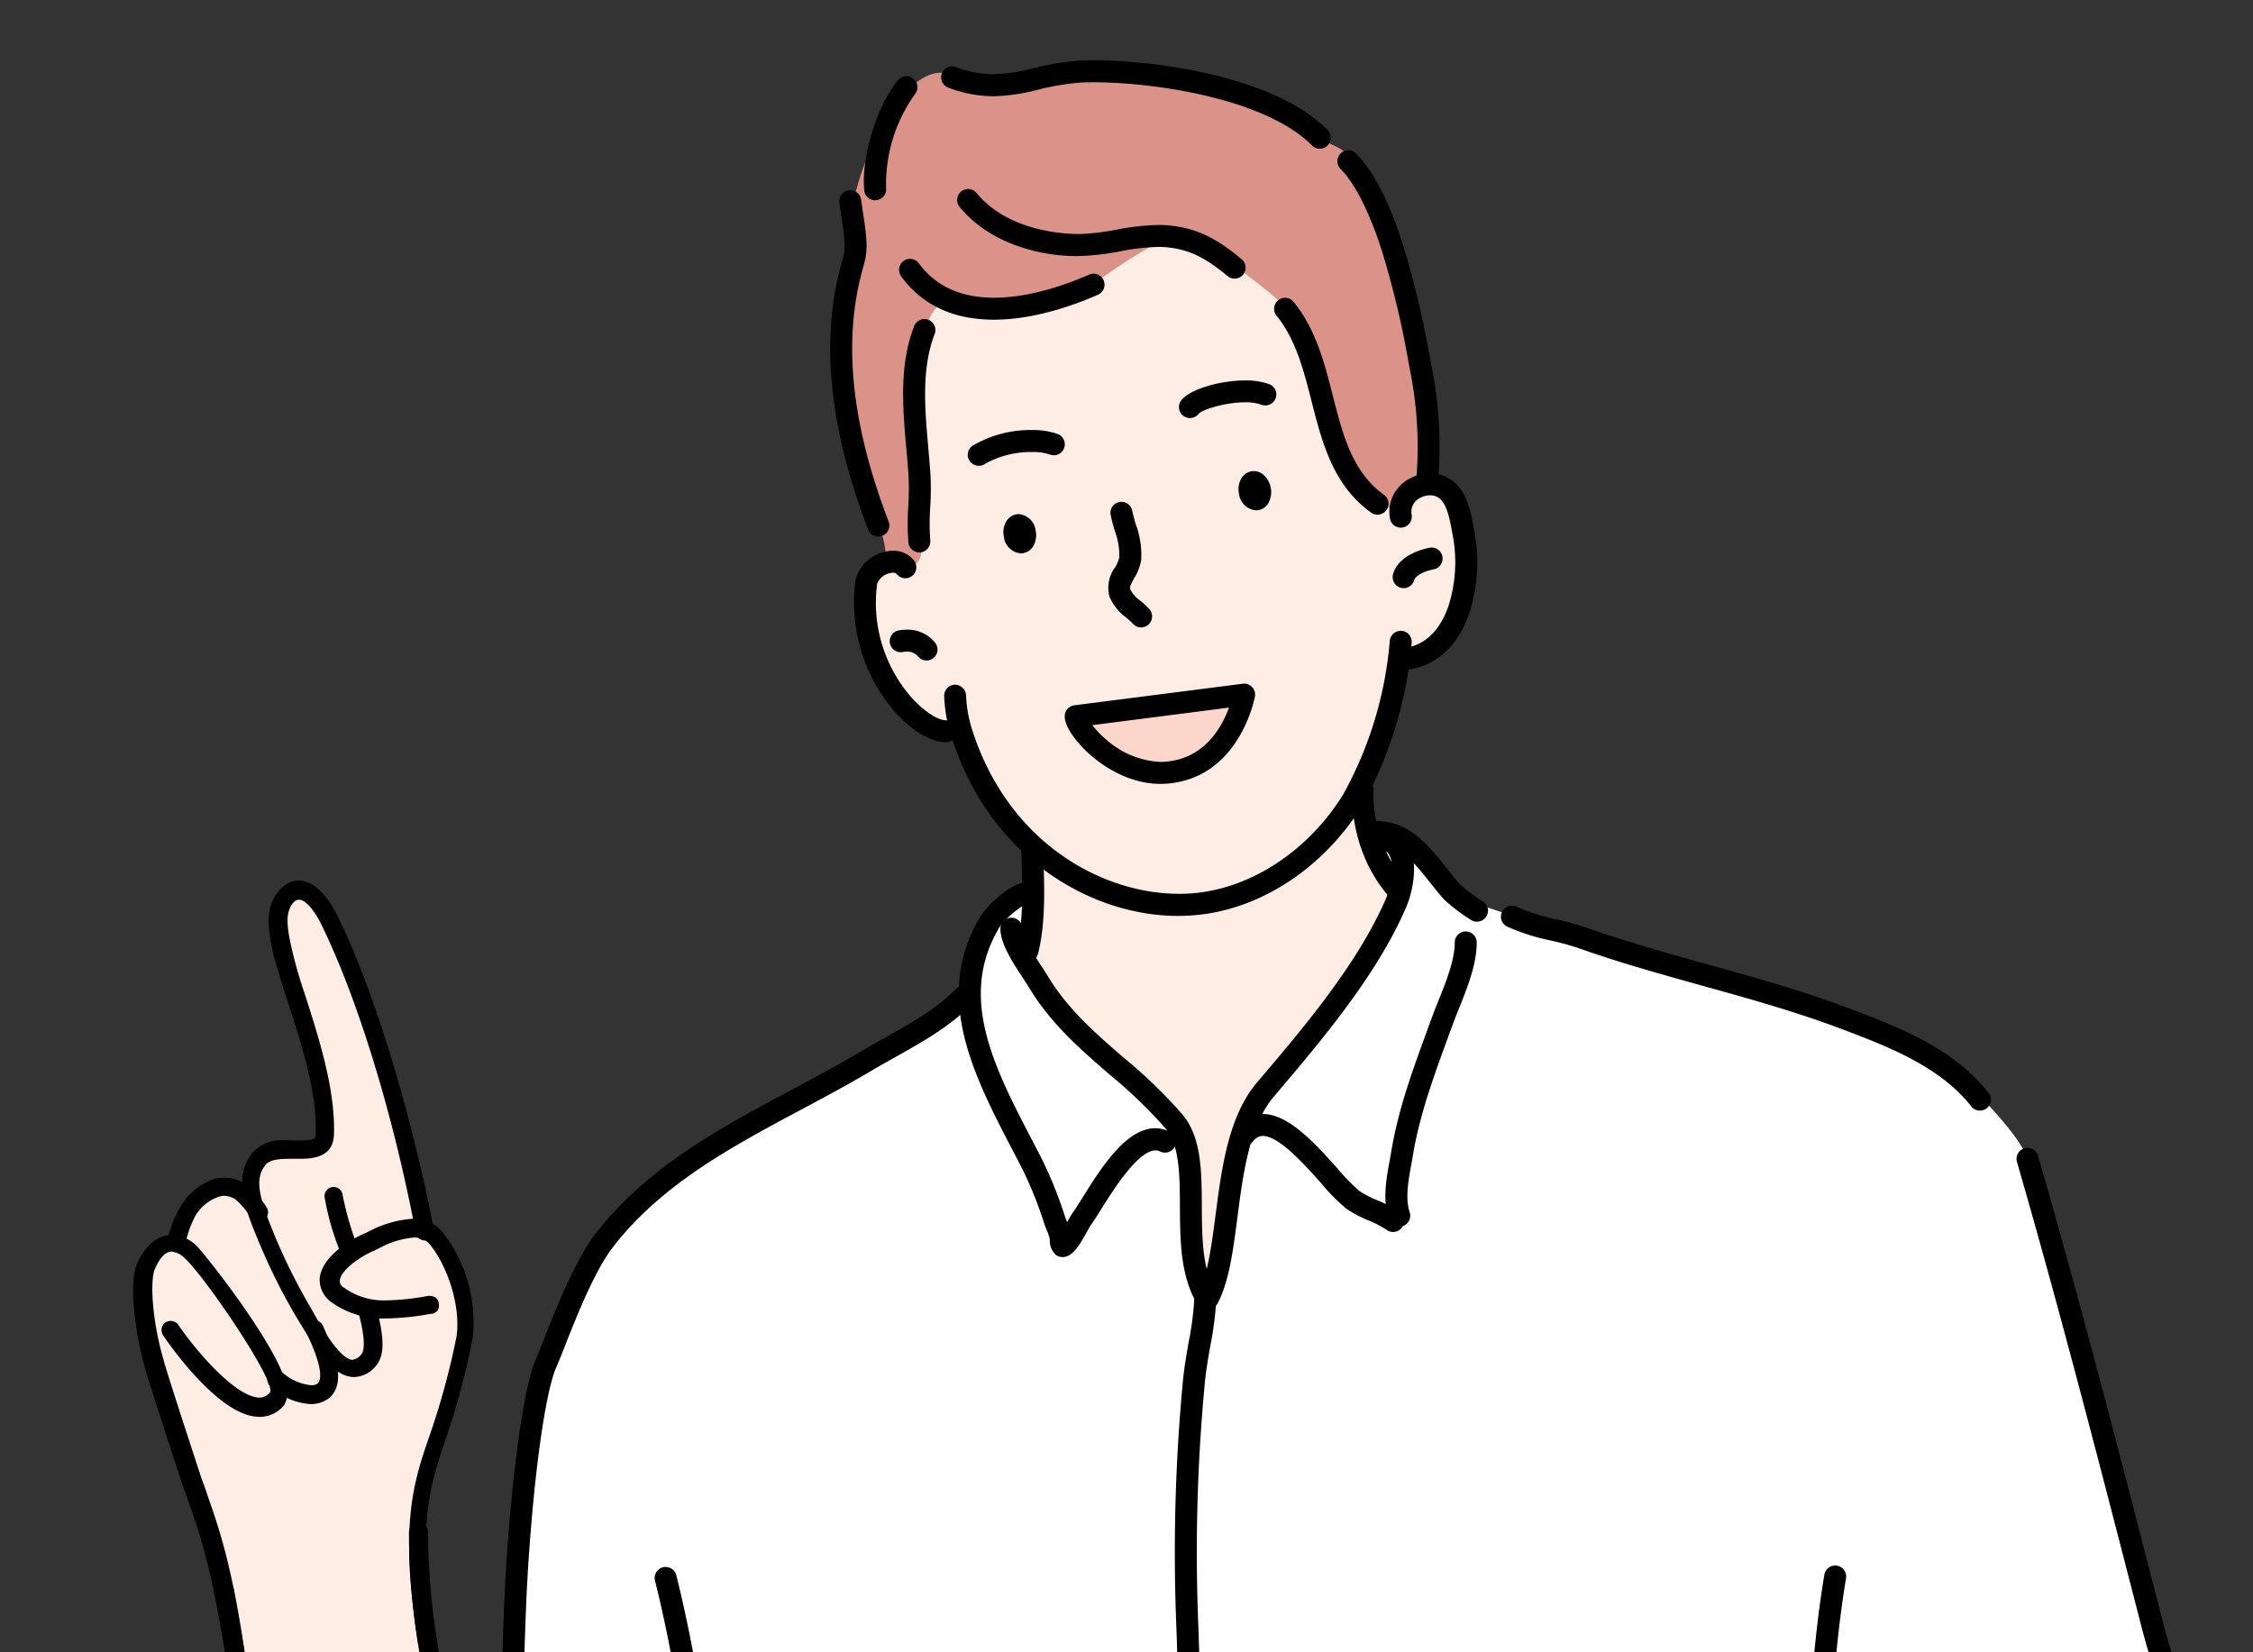 <svg xmlns="http://www.w3.org/2000/svg" xmlns:xlink="http://www.w3.org/1999/xlink" width="300" height="220" viewBox="0 0 300 220">
  <rect x="0" y="0" width="300" height="220" fill="#333333" stroke="none"/>
  <defs>
    <clipPath id="clip-path">
      <path id="パス_596" data-name="パス 596" d="M1930,728h300V948H1930Z" fill="none"/>
    </clipPath>
  </defs>
  <g id="グループ_409" data-name="グループ 409" transform="translate(-1930 -728)">
    <g id="グループ_408" data-name="グループ 408" clip-path="url(#clip-path)">
      <path id="パス_513" data-name="パス 513" d="M1963.386,887.854s-.387-5.036,2.325-6.328c2.066-1.033,7.231.775,7.619-2.066,1.033-6.973-4.52-19.887-5.811-27.247-.775-4.391,1.679-5.811,2.841-5.553,1.549.258,3.873,3.228,5.939,8.135,5.3,13.043,10.332,36.8,10.332,36.8a16.919,16.919,0,0,1,2.841,3.228c1.162,1.808,2.582,4.262,2.582,10.073-.129,12.655-8.006,15.754-5.682,37.191s13.689,47.392,13.689,47.392,9.556,1.55,16.529,4.649a37.523,37.523,0,0,1,11.235,7.361l-.388,8.91a150.673,150.673,0,0,1-8.135,21.953c-4.262,8.911-9.944,16.271-14.592,18.853-4.778,2.713-16.788,3.229-21.179-3.1-3.616-5.294-7.748-14.463-10.718-25.956-3.874-14.205-4.907-30.863-7.619-48.3-2.195-14.2-3.616-27.506-6.715-38.741-3.1-11.622-7.619-21.049-9.3-31.121-1.678-10.977,4.52-9.814,4.52-9.814s.9-4.133,2.971-6.07C1960.545,883.98,1963.386,887.854,1963.386,887.854Z" fill="#feede5"/>
      <path id="パス_514" data-name="パス 514" d="M1986.889,947.627a1.314,1.314,0,0,1-1.249-.987c-2.475-15.852-.571-21.342,1.635-27.7l.3-.9a98.3,98.3,0,0,0,3.209-12.056c.631-4.3-1.392-9.773-3.631-12.383a2.529,2.529,0,0,0-2.038-.827,11.642,11.642,0,0,0-4.47,1.341l-.765.383c-2.124.875-4.527,2.717-4.633,3.984a.973.973,0,0,0,.555.963,9.032,9.032,0,0,0,5.722,1.693,32.6,32.6,0,0,0,5.537-.607h.018c.963,0,1.309.533,1.34,1.059a1.059,1.059,0,0,1-.162.889,1.182,1.182,0,0,1-.982.465,35.106,35.106,0,0,1-5.852.6,11.659,11.659,0,0,1-7.227-2.114,3.668,3.668,0,0,1-1.626-3.244c.3-2.9,4.136-5.2,6.121-6.016l.741-.371a14.49,14.49,0,0,1,5.514-1.523,4.987,4.987,0,0,1,3.863,1.634,19.357,19.357,0,0,1,4.127,14.231,99.277,99.277,0,0,1-3.251,12.486l-.337,1c-2.15,6.319-3.849,11.312-1.461,26.317a1.187,1.187,0,0,1,.02.985,1.286,1.286,0,0,1-.9.681l-.06.015Z"/>
      <path id="パス_515" data-name="パス 515" d="M1976.945,911.34c-2.288-.142-4.227-2.618-6.626-6.569a77.916,77.916,0,0,1-5.585-10.781c-2.3-5.369-3.63-9.132-1.234-12.374a5.26,5.26,0,0,1,4.426-1.8c.434,0,.873.022,1.3.051,2.72,0,2.825-.2,2.825-1.051.119-5.361-1.744-11.207-3.388-16.365l-.333-1.046c-.8-2.4-1.458-4.649-1.941-6.341-.545-2.582-.934-4.846-.249-6.762.759-1.827,1.96-2.9,3.391-3.042.09-.009.188-.015.289-.015,1.229,0,3.113.811,5.113,4.673,4.788,9.708,9.7,25.689,12.831,41.716a1.21,1.21,0,0,1-.85,1.474,1.126,1.126,0,0,1-.362.06,1.263,1.263,0,0,1-1.174-.892c-2.92-15.591-7.753-31.376-12.63-41.261-1.188-2.373-2.3-3.217-2.895-3.217l-.143.009c-.35,0-.86.419-1.211,1.355-.482,1.328-.043,3.48.406,5.391a61.459,61.459,0,0,0,1.8,6.156l.157.5c1.666,5.248,3.741,11.78,3.614,17.621,0,3.461-3.064,3.461-4.894,3.461h-.514c-1.527,0-3.107,0-3.733.833-1.477,1.931-.9,4.29,1.482,9.966a78.434,78.434,0,0,0,4.607,9.124l.793,1.415c2.63,4.605,4.037,5.377,4.641,5.428a1.739,1.739,0,0,0,1.246-.719c.178-.182.821-1.1-.351-5.5a1.127,1.127,0,0,1,.119-.935,1.329,1.329,0,0,1,.723-.572,1.155,1.155,0,0,1,.363-.059,1.26,1.26,0,0,1,1.174.892c1.1,4.11,1.064,6.411-.1,7.722a3.822,3.822,0,0,1-2.827,1.459Z"/>
      <path id="パス_516" data-name="パス 516" d="M1976.558,895.844a1.165,1.165,0,0,1-1.121-.859,34.5,34.5,0,0,1-2.218-7.609,1.213,1.213,0,1,1,2.419-.168,41.886,41.886,0,0,0,2.039,6.938,1.163,1.163,0,0,1-.695,1.541A.651.651,0,0,1,1976.558,895.844Z"/>
      <path id="パス_517" data-name="パス 517" d="M1961.707,952.275a1.315,1.315,0,0,1-1.249-.987c-2.043-13.488-3.534-18.241-5.42-23.492-.135-.47-.292-.877-.449-1.284-.166-.432-.332-.865-.465-1.329l-.487-1.493c-1.849-5.669-3.945-12.094-4.423-13.883-1.353-5.005-2.085-11.348-.867-13.783,1-2,2.282-3.211,3.707-3.495a3.755,3.755,0,0,1,.808-.087,4.912,4.912,0,0,1,3.238,1.366c.9.772,11.907,14.62,12.176,19.458a3.277,3.277,0,0,1-.47,1.854,4.159,4.159,0,0,1-3.16,1.534,3.8,3.8,0,0,1-.412-.023c-5.478-.28-12.478-10.757-12.53-10.862a1.257,1.257,0,0,1,.223-1.61,1.313,1.313,0,0,1,.79-.287,1.345,1.345,0,0,1,.95.417c2.111,3.147,7.428,9.565,10.786,9.8a1.8,1.8,0,0,0,1.513-.717c.761-1.543-8.842-15.64-11.432-17.906a2.764,2.764,0,0,0-1.67-.812,1.118,1.118,0,0,0-.226.022c-.7.1-1.367.849-1.968,2.17-.723,1.445-.46,6.739,1.059,12.052.47,1.768,2.556,8.161,4.4,13.8l.505,1.548c.13.454.287.861.442,1.266.167.434.334.868.467,1.335,1.8,5.149,3.5,10,5.439,23.829A1.422,1.422,0,0,1,1961.707,952.275Z"/>
      <path id="パス_518" data-name="パス 518" d="M1953.232,894.552l-.077-.025a1.327,1.327,0,0,1-.722-.573,1.144,1.144,0,0,1-.119-.937,15.223,15.223,0,0,1,1.734-4.387,8.224,8.224,0,0,1,4.7-3.714,5.361,5.361,0,0,1,4.144.843,11.854,11.854,0,0,1,2.586,2.97,1.2,1.2,0,0,1,.2.909,1.312,1.312,0,0,1-.594.827,1.219,1.219,0,0,1-.684.219,1.253,1.253,0,0,1-1.043-.616,10.154,10.154,0,0,0-1.962-2.34,2.864,2.864,0,0,0-1.545-.509,2.109,2.109,0,0,0-.587.083,5.794,5.794,0,0,0-3.2,2.5,13.654,13.654,0,0,0-1.353,3.7,1.337,1.337,0,0,1-1.266,1.053Z"/>
      <path id="パス_519" data-name="パス 519" d="M1971.393,914.956a8.663,8.663,0,0,1-5.36-2.314,1.5,1.5,0,0,1-.428-.816,1.075,1.075,0,0,1,.269-.953,1.477,1.477,0,0,1,1.006-.415,1.022,1.022,0,0,1,.733.287,6.674,6.674,0,0,0,3.833,1.694,1.45,1.45,0,0,0,.818-.2c.449-.369.913-1.731-1.324-6.483l-.124-.248a1.3,1.3,0,0,1,.021-1.041,1.12,1.12,0,0,1,.656-.56,1.41,1.41,0,0,1,.444-.074,1.117,1.117,0,0,1,1.092.778l.1.193c1.272,2.923,3.179,7.3.645,9.39A4.069,4.069,0,0,1,1971.393,914.956Z"/>
      <path id="パス_520" data-name="パス 520" d="M2011.554,1022.4a1.3,1.3,0,0,1-1.249-.987c-1.078-8.019-4.328-15.144-7.471-22.034-.4-.892-.8-1.779-1.2-2.672-1.177-2.592-2.394-5.271-3.457-8.075-6.942-17.869-13.721-36.962-13.721-56.609a1.275,1.275,0,1,1,2.55,0c0,18.932,6.682,37.916,13.525,55.735,1.053,2.775,2.262,5.437,3.431,8.013.407.9.813,1.789,1.209,2.681l.17.38c3.323,7.412,6.462,14.412,7.487,22.228A1.331,1.331,0,0,1,2011.554,1022.4Z"/>
      <path id="パス_521" data-name="パス 521" d="M1995.8,1054.034c-5.995,0-11.124-2.4-13.721-6.427-2.745-4.184-11.951-20.177-15.057-50.2-2.2-21.248-5.561-41.24-8.26-57.3a.971.971,0,0,1,.174-.854,1.219,1.219,0,0,1,.885-.5.971.971,0,0,1,.234-.028,1.177,1.177,0,0,1,1.121,1.172l.619,3.635c2.558,15.171,5.74,34.052,7.771,53.649,2.8,26.824,10.379,42.286,14.649,49.116,2.184,3.277,6.58,5.241,11.749,5.241a22.823,22.823,0,0,0,6.79-1.063c6.9-2.172,16.9-15.883,23.684-41.62a1.272,1.272,0,0,1,1.184-.921,1.152,1.152,0,0,1,.362.058,1.225,1.225,0,0,1,.831,1.538c-7.552,28.527-18.325,41.1-25.252,43.193A24.6,24.6,0,0,1,1995.8,1054.034Z"/>
      <path id="パス_522" data-name="パス 522" d="M1967.367,1009.215c-2.522,2.655,1.89,8.365,5.376,20.169,3.439,11.646,1.664,14.618,5.75,19.125,4.821,5.318,11.792,6.143,13.75,6.375a25.537,25.537,0,0,0,16.25-3.75c2.46-1.487,6.394-4.412,11.125-12.625a75.819,75.819,0,0,0,9.371-28.761c1.9-15.8-.555-21.677-1-36.989-1.048-36.417,11.543-47.995,3.125-71-.6-1.645-5.794-18.467-10.5-18-.7.069-1.393.756-2.75,2.125-5.488,5.537-8.233,8.306-8.375,8.5-2.62,3.567-3.621,6.753-5.625,13.125a98.1,98.1,0,0,0-3.125,13.125,147.113,147.113,0,0,0-1.75,18.875c-.367,7.114-.308,11.562-1.5,19.25-.439,2.831-.511,2.64-.625,3.75-1,9.752,7.06,11.021,6.92,18.119-.07,3.582-1.968,6.862-6.67,12.006-2.683,2.935-12.82,9.328-24.046,14.25C1970.792,1007.884,1968.439,1008.087,1967.367,1009.215Z" fill="#fff" fill-rule="evenodd"/>
      <path id="パス_523" data-name="パス 523" d="M1964.062,981.226c-.427-.2-2.473,1.859-3.194,4.533-.806,2.988.786,3.98.75,8.875-.023,3.173-.694,2.969-.375,5,.607,3.87,3.482,9.419,3.482,9.419v-2s3.231,1.031,3.393,1.081c4.907,1.517,29-9,36-28.375-.65-1.809-1.937-2.13-3.125-5.375-1.82-4.971-.276-8.256-2.625-10a10.737,10.737,0,0,0-4.1-1.414c-.818-.134-1.114-.091-1.164.031-.108.27,1.057.749,1.518,1.383,1.367,1.88-2.281,6.741-3.25,8a50.241,50.241,0,0,1-13.625,12.25c-4.835,2.957-8.129,4.913-10.58,3.542a6.686,6.686,0,0,1-3.17-5.042C1963.958,982.089,1964.3,981.337,1964.062,981.226Z" fill="#fff" fill-rule="evenodd"/>
      <path id="パス_524" data-name="パス 524" d="M2052.132,795.986c0-12.429-2.168-24.1,3.358-30.343,4.645-5.248,16.2-6.073,24.514-6.073,4.537,0,7.205-.343,10.868,1.462,3.8,1.875,7.929,4.207,10.793,8.293,2.006,2.862,3.206,7.059,4.046,10.534,1.805,7.455,3.039,10.213,5.444,13.414,2.274,3.026,6.134-1.412,8.836-1.038,3.273.451,4.5,3.559,5.222,7.419a17.335,17.335,0,0,1-2.241,12.278c-2.486,4.312-6.784,3.777-6.789,4.4-.022,2.912-1.546,7.393-2.661,10.411-1.351,3.656-2.351,6.722-2.179,8.487.642,6.639,5.317,11.608,5.319,11.942.038,24.777-16.359,52.07-23.784,58.29-7.589,6.357-26.754-49.161-26.574-49.873a35.248,35.248,0,0,0,.954-7.5c-.207-5.076.472-7.2-1.8-9.353-3.855-3.659-6.578-10.416-6.96-11.278-1.078-2.436-1.648-1.884-2.6-2.118-4.623-1.128-5.618-2.968-8.01-6.689-2.05-3.189-2.992-9.162-2.934-10.3.247-4.861,2.212-5.563,3.181-5.548C2053.391,802.884,2052.132,800.177,2052.132,795.986Z" fill="#feede5" fill-rule="evenodd"/>
      <path id="パス_525" data-name="パス 525" d="M2193.022,1049.345s.475-1.494,3.328-2.445,8.08-1.358,11.34-1.834a35.167,35.167,0,0,1,10.321.34c3.328.544,7.2,1.426,7.878,2.649s.407,2.036.067,4.006-1.6,11.587-2.281,15.292-2.33,16.2-2.8,18.879-1.231,11.818-1.4,14.443-.725,8.449-.364,10.6.585,5.785.773,7.816a72.285,72.285,0,0,1,.464,11.649c-.35,4.078-.344,9.265-1.622,13.284s-2.651,8.274-4.206,11.069-3.406,4.99-4.37,6.612-1.479,3.18-3.18,4.706-3.21,2.077-5.309,3.3a16.922,16.922,0,0,0-4.486,3.222c-1.516,1.55-3.528,2.6-4.847,4.549s-1.452,3.433-2.97,4.046-3.725-.178-3.334-3.626a91.807,91.807,0,0,1,1.919-9.37,70.11,70.11,0,0,1,3.121-9.463,28.462,28.462,0,0,0,1.651-8.282,47.48,47.48,0,0,0-.339-8.355c-.33-2.231-1.174-4.841-2.151-3.594s-2.653,2.588-3.177,5.143a38.156,38.156,0,0,1-2.144,7.278c-1.116,2.79-1.813,5.7-3.25,7.135s-4.348,2.177-3.621-.977,1.254-5.271,1.777-8.765,1.435-8.059,1.351-11.695.016-7.247,1.287-10.266a51.534,51.534,0,0,1,5.612-9.885c2.2-2.96,5.25-7.121,6.129-10.005s1.28-10.282,1.324-15.363.207-16.283-.143-20.742-.866-13.653-1.162-16.139A32.021,32.021,0,0,0,2193.022,1049.345Z" fill="#feede5" fill-rule="evenodd"/>
      <path id="パス_526" data-name="パス 526" d="M2073.235,823.359l22.426-2.872s-1.76,9.686-10.327,10.389C2078.683,831.42,2073.214,825.012,2073.235,823.359Z" fill="#fcd5cb" fill-rule="evenodd"/>
      <path id="パス_527" data-name="パス 527" d="M2116.256,796.224s-3.994-1.5-5.454-3.564a32.839,32.839,0,0,1-4.252-9.148c-.816-3.135-1.073-5.883-2.533-9.233s-1.5-3.693-2.922-5.368-4.98-4.166-6.526-5.454-6.357-3.779-7.9-3.994-8.03,4.166-9.749,5.411a24.471,24.471,0,0,1-7.811,3.357c-2.677.581-3.657,1.671-6.659,1.106s-5.227-.53-6.345-.934-2.24,1.456-2.866,3.192a23.183,23.183,0,0,0-1.49,7.468,81.276,81.276,0,0,0,.723,9.158c.316,2.949.188,6.827.3,8.821s.318,5.442-.9,6.076-1.51-.782-2.962-.451-.521-1.412-1.755-4.192a104.456,104.456,0,0,1-4.589-15.588c-.731-4.054-1.158-9.027-.553-12.4s1.787-6.006,1.638-8.1-.788-3.545-.058-7.36a38.328,38.328,0,0,1,4.239-10.951c1.76-3.13,5.309-7.326,8.489-6.207s5.736,1.974,7.931,1.327a32.433,32.433,0,0,1,9.856-1.836c4.534-.053,15.328.987,20.081,2.838s8.672,2.752,11.155,5.44,2.895.958,5.121,4.412a42.272,42.272,0,0,1,4.684,10.141c1,3.159,2.135,7.213,2.756,10.244s1.322,5.6,1.7,8.285a61.768,61.768,0,0,1,.528,9.345c-.118,2.2.482,4.157-.568,4.382s-2.241.256-2.732,1.582A9.663,9.663,0,0,0,2116.256,796.224Z" fill="#da9289" fill-rule="evenodd"/>
      <path id="パス_528" data-name="パス 528" d="M2021.346,882.867c2.878-1.906,9.51-5.848,12.434-7.342s7.4-3.836,11.089-5.991,7.274-3.5,9.47-5.245,3.541-1.942,4.185-3.446.757-4.555,1.854-7.173.349-2.652,2.507-4.51a12.241,12.241,0,0,1,4.4-2.442,22.56,22.56,0,0,1,0,4.258c-.23,2.206-1.521,2.814-.685,4.715s3.422,6.351,5.437,8.213,6.464,5.9,8.29,7.339,5.648,4.646,6.431,6.678,1.493,2.353,1.716,5.52-.763,5.229-.062,8.711a38.33,38.33,0,0,0,1.978,7.3c.46.81,1.251.082,1.688-2.274s.521-6.535,1.21-9.58,1.129-5.232,2.236-8.77a19.166,19.166,0,0,1,4.383-7.9,121.217,121.217,0,0,0,8.594-10.409,107.386,107.386,0,0,0,6.416-10.188c1.421-2.842,1.078-4.212.491-4.947s-2.5-3.576-2.744-4.948.148-2.3,1.617-1.763,4.114,1.421,5.094,3.037a17.177,17.177,0,0,0,4.36,5.094c2.007,1.47,5.142,2.205,7.69,3.183s5.525,1.581,7.532,2.338,6.043,2.03,8.547,2.8,7.964,2.255,11,3.147,9.819,2.649,12.9,3.78a95,95,0,0,1,10.915,4.229c4.127,2.047,6.612,3.04,9.4,5.729s7.043,7.291,8,9.689a161.6,161.6,0,0,1,4.529,15.592c1.719,6.891,4.939,17.8,5.983,22.643s4.149,16.168,5.158,20.295a132.581,132.581,0,0,0,4.637,15.434c1.88,4.76,4.027,10.479,5.227,14.746a41.886,41.886,0,0,1,1.663,10.158,75.714,75.714,0,0,0,.755,8.6c.414,2.238.266,7.713.759,9.806s1.516,4.032,1.224,7.767-.407,7.864-.683,11.639-1.229,7.146-.437,8.322,3.424,1.518,3.7,4.257.842,3.359.187,6.812-.71,5.177-1.269,7.833-.9,5.017-2.961,3.677a27.61,27.61,0,0,0-7.994-3.241,41.5,41.5,0,0,0-12.76-.918c-3.723.459-7.625.353-9.992,1.5s-4.463,2.806-5.821,2.808-2.429-.4-2.724-2.45-.326-4.091-.7-5.452-1.517-6.334-1.744-8.259-.589-5.255.166-6.4,2.474-1.791,2.181-3.5a41.619,41.619,0,0,0-1.869-6.512c-.873-2.4-1.534-4.745-1.967-6.364s-1.032-4.548-2.5-5.991a19.94,19.94,0,0,1-3.779-5.292c-.682-1.566-1.317-5.7-1.808-7.793s-1.76-10.508-2.583-13.318-2.079-6.08-2.075-3.893-.476,7.058-.807,11.743-.913,18.051-1.208,22.162-.043,14.292-.274,18.078.114,11,.035,17.761.679,14.156,1.1,19.537.655,10.772,1.16,13.858a101.031,101.031,0,0,0,1.922,10.175c1.1,4.35,2.1,8.747,1.908,11.569s.584,5.727-.955,8.448-1.274,4.561-6.27,6.008-12.9,3.872-17.264,4.276-11.957.94-16.846,1.279-10.536-.154-15.779.223-11.541.5-14.986.727-10.608.4-15.081.848a121.074,121.074,0,0,1-15.626.8c-5.71-.162-12.094-.234-16.427-1.23s-9.776-2.176-14.4-4.307-9.121-3.836-9.823-5.544-.1-6.282-.238-11.161.186-16.249.305-19.375.42-18.091.335-22.261-.268-11.3-.635-12.146" fill="#fff" fill-rule="evenodd"/>
      <path id="パス_529" data-name="パス 529" d="M1973.462,989.014" fill="#fff" fill-rule="evenodd"/>
      <path id="パス_530" data-name="パス 530" d="M2033.193,1114.54s.4-2.506,1.608-2.119,6.469,2.768,9.573,4.16a36,36,0,0,0,10.575,3.066,122.728,122.728,0,0,0,14.472,1.579c4.043.132,10.159.183,14.145,0s10.164-.851,13.844-.98,11.428-.744,16.717-.841,14.537-.929,20.539-.738a100.9,100.9,0,0,0,16.576-1.014c4.96-.656,10.794-1.505,14.194-2.924s5.941-3.026,7.082-4.567a20.819,20.819,0,0,0,2.527-4.054c.374-.991,1.063-.13,1.917,2.336a98.007,98.007,0,0,1,3.13,9.678,82.241,82.241,0,0,1,1.8,10.34c.143,1.8-.475,4.223-.665,7.212s-.142,7.211-.616,9.63-.949,5.407-1.66,7.921-1.329,6.785-.238,6.642,1.945.427,3.227-2.135,2.846-5.17,3.273-6.784,1.232-1.612,1.469.381.95,4.479,1.27,7.738c.348,3.546.348,8.072.348,8.072s-36.064,24.494-86.5,29.389c-40.6,3.941-70.594-7.223-70.594-7.223s-.211-12.177-.222-14.107c-.016-2.937.465-18,.709-21.689s.366-8.128.268-11.8a94.137,94.137,0,0,1-.12-11.765c.372-5.043.282-9.655.754-12.187S2033.193,1114.54,2033.193,1114.54Z" fill="#d8d6d7" fill-rule="evenodd"/>
      <path id="パス_531" data-name="パス 531" d="M2086.829,849.95c-11.173,0-24.82-7.356-30.126-23.789a20.027,20.027,0,0,1-.978-5.484,1.464,1.464,0,0,1,1.415-1.51h0a1.5,1.5,0,0,1,1.5,1.412,17.043,17.043,0,0,0,.839,4.682c4.849,15.024,17.316,21.748,27.52,21.748a21.907,21.907,0,0,0,3.359-.254c7.23-1.129,14.133-5.962,18.468-12.93a50.749,50.749,0,0,0,6.229-20.47,1.463,1.463,0,0,1,2.919.205,53.767,53.767,0,0,1-6.664,21.811c-4.781,7.681-12.444,13.017-20.5,14.274A25.885,25.885,0,0,1,2086.829,849.95Z"/>
      <path id="パス_532" data-name="パス 532" d="M2055.937,826.829c-2.816-.046-5.552-2.7-6.6-3.846a22.182,22.182,0,0,1-5.421-17.778,5.176,5.176,0,0,1,3.875-3.732,4.752,4.752,0,0,1,1.133-.143,3.454,3.454,0,0,1,2.81,1.34,1.464,1.464,0,0,1-2.322,1.782.553.553,0,0,0-.494-.2,1.743,1.743,0,0,0-.423.058,2.4,2.4,0,0,0-1.693,1.382,19.115,19.115,0,0,0,4.691,15.313c1.212,1.323,3.113,2.875,4.482,2.9a1.462,1.462,0,0,1-.025,2.924Z"/>
      <path id="パス_533" data-name="パス 533" d="M2053.369,815.937a1.45,1.45,0,0,1-1.162-.572,1.86,1.86,0,0,0-1.481-.6,2.876,2.876,0,0,0-.523.048,1.366,1.366,0,0,1-.279.028,1.464,1.464,0,0,1-.273-2.9,5.937,5.937,0,0,1,1.1-.1,4.687,4.687,0,0,1,3.781,1.749,1.461,1.461,0,0,1-1.16,2.352Z"/>
      <path id="パス_534" data-name="パス 534" d="M2117.621,817.136a1.461,1.461,0,0,1-1.434-1.188,1.439,1.439,0,0,1,.222-1.094,1.454,1.454,0,0,1,.938-.617c3.247-.628,4.817-3.423,5.562-5.657a19.316,19.316,0,0,0,.549-9.207l-.111-.6c-.284-1.535-.634-3.436-1.534-4.291a2,2,0,0,0-1.4-.533,2.773,2.773,0,0,0-1.3.338,2.059,2.059,0,0,0-1.15,2.229,1.461,1.461,0,0,1-1.159,1.713,1.424,1.424,0,0,1-.275.026,1.462,1.462,0,0,1-1.438-1.188,4.973,4.973,0,0,1,2.616-5.346,5.639,5.639,0,0,1,2.694-.7,4.942,4.942,0,0,1,3.432,1.345c1.588,1.508,2.035,3.927,2.4,5.871l.107.584a22.078,22.078,0,0,1-.645,10.682c-1.422,4.267-4.115,6.9-7.787,7.6A1.4,1.4,0,0,1,2117.621,817.136Z"/>
      <path id="パス_535" data-name="パス 535" d="M2116.9,806.311a1.5,1.5,0,0,1-.391-.053,1.469,1.469,0,0,1-1.018-1.8c.712-2.534,3.9-3.338,4.861-3.524a1.462,1.462,0,1,1,.554,2.872c-1.343.26-2.435.866-2.6,1.441A1.473,1.473,0,0,1,2116.9,806.311Z"/>
      <path id="パス_536" data-name="パス 536" d="M2065.924,801.678a2.472,2.472,0,0,1-2.246-2.2,2.87,2.87,0,0,1,.367-2.145,1.954,1.954,0,0,1,1.252-.842,1.977,1.977,0,0,1,.366-.035,2.47,2.47,0,0,1,2.24,2.2,2.875,2.875,0,0,1-.367,2.144,1.959,1.959,0,0,1-1.25.842A1.912,1.912,0,0,1,2065.924,801.678Z"/>
      <path id="パス_537" data-name="パス 537" d="M2097.231,795.945a2.473,2.473,0,0,1-2.249-2.2,2.87,2.87,0,0,1,.368-2.144,1.959,1.959,0,0,1,1.25-.841,1.716,1.716,0,0,1,.357-.036,1.98,1.98,0,0,1,1.108.349,3.084,3.084,0,0,1,.779,4,1.956,1.956,0,0,1-1.253.844A1.9,1.9,0,0,1,2097.231,795.945Z"/>
      <path id="パス_538" data-name="パス 538" d="M2060.328,790.018a1.466,1.466,0,0,1-1.206-.633,1.46,1.46,0,0,1,.376-2.034,15.165,15.165,0,0,1,7.9-2.093,9.893,9.893,0,0,1,3.452.533,1.463,1.463,0,0,1-1.045,2.733,6.846,6.846,0,0,0-2.361-.34,12.565,12.565,0,0,0-6.284,1.577A1.452,1.452,0,0,1,2060.328,790.018Z"/>
      <path id="パス_539" data-name="パス 539" d="M2088.449,783.661a1.461,1.461,0,0,1-1.133-2.387c1.28-1.566,5.4-2.618,8.449-2.618a9.16,9.16,0,0,1,3.25.5,1.463,1.463,0,0,1,.838,1.891,1.462,1.462,0,0,1-1.89.838,6.2,6.2,0,0,0-2.173-.32c-2.63,0-5.729.971-6.207,1.558A1.462,1.462,0,0,1,2088.449,783.661Z"/>
      <path id="パス_540" data-name="パス 540" d="M2081.941,811.533a1.453,1.453,0,0,1-1.088-.487,9.123,9.123,0,0,0-.906-.829,6.656,6.656,0,0,1-2.212-2.775,4.591,4.591,0,0,1,.729-3.883,4.426,4.426,0,0,0,.579-1.336,9.3,9.3,0,0,0-.584-3.486c-.2-.655-.416-1.4-.569-2.181a1.458,1.458,0,0,1,1.161-1.713,1.4,1.4,0,0,1,.283-.029,1.459,1.459,0,0,1,1.428,1.189,19.288,19.288,0,0,0,.5,1.876,11.813,11.813,0,0,1,.7,4.6,6.467,6.467,0,0,1-.925,2.482c-.37.677-.646,1.215-.553,1.464a4.013,4.013,0,0,0,1.352,1.553,11.5,11.5,0,0,1,1.2,1.118,1.461,1.461,0,0,1-1.089,2.437Z"/>
      <path id="パス_541" data-name="パス 541" d="M2046.96,799.442a1.471,1.471,0,0,1-1.365-.94c-5.31-13.877-6.418-25.661-3.387-36.025.44-1.506.25-2.784-.166-5.586-.086-.574-.179-1.2-.275-1.9a1.459,1.459,0,0,1,1.245-1.65,1.241,1.241,0,0,1,.223-.019,1.459,1.459,0,0,1,1.427,1.263c.1.687.19,1.306.274,1.87.452,3.042.7,4.717.08,6.839-2.844,9.73-1.761,20.9,3.31,34.157a1.463,1.463,0,0,1-.843,1.89A1.492,1.492,0,0,1,2046.96,799.442Z"/>
      <path id="パス_542" data-name="パス 542" d="M2120.054,793.278a1.342,1.342,0,0,1-.2-.013,1.461,1.461,0,0,1-1.251-1.639,51.749,51.749,0,0,0-.692-13.512l-.316-1.646a122.709,122.709,0,0,0-3.407-14.481c-.753-2.488-2.817-8.59-5.684-11.494a1.462,1.462,0,0,1,2.08-2.056c3.213,3.254,5.392,9.355,6.4,12.7a126.488,126.488,0,0,1,3.479,14.777l.316,1.642a54.282,54.282,0,0,1,.72,14.449A1.464,1.464,0,0,1,2120.054,793.278Z"/>
      <path id="パス_543" data-name="パス 543" d="M2094.4,765.1a1.467,1.467,0,0,1-.931-.333c-2.5-2.063-4.522-3.341-7.494-3.771a12.4,12.4,0,0,0-1.757-.119,30.176,30.176,0,0,0-5.06.584,33.7,33.7,0,0,1-5.258.623c-.2.006-.4.009-.61.009-4.929,0-11.6-1.726-15.536-6.57a1.464,1.464,0,0,1,2.269-1.849c4.137,5.092,11.539,5.487,13.709,5.487h.126a31.358,31.358,0,0,0,4.8-.583,32.808,32.808,0,0,1,5.564-.625,15.174,15.174,0,0,1,2.168.148c3.654.528,6.045,2.017,8.938,4.41a1.462,1.462,0,0,1-.931,2.589Z"/>
      <path id="パス_544" data-name="パス 544" d="M2062.342,770.567c-5.4,0-9.553-1.943-12.348-5.777a1.469,1.469,0,0,1,.32-2.044,1.452,1.452,0,0,1,.86-.28,1.47,1.47,0,0,1,1.184.6c2.213,3.036,5.585,4.575,10.023,4.575,4.943,0,10.043-1.926,12.642-3.075a1.441,1.441,0,0,1,.588-.125,1.463,1.463,0,0,1,.594,2.8C2073.4,768.484,2067.861,770.567,2062.342,770.567Z"/>
      <path id="パス_545" data-name="パス 545" d="M2046.529,754.663a1.459,1.459,0,0,1-1.455-1.323c-.418-4.407,1.678-11.248,4.484-14.641a1.463,1.463,0,1,1,2.253,1.866,20.614,20.614,0,0,0-3.823,12.5,1.466,1.466,0,0,1-1.319,1.595Z"/>
      <path id="パス_546" data-name="パス 546" d="M2105.734,747.8a1.454,1.454,0,0,1-1.039-.433c-6.095-6.173-20.76-8.413-29.131-8.413-.689,0-1.29.017-1.785.049a33.5,33.5,0,0,0-5.491.925,25.991,25.991,0,0,1-6.017.887,17.006,17.006,0,0,1-6.02-1.153,1.464,1.464,0,0,1,1.02-2.744,13.913,13.913,0,0,0,5,.967,23.65,23.65,0,0,0,5.346-.8,35.792,35.792,0,0,1,5.971-1c.6-.04,1.307-.06,2.093-.06,7.583,0,23.841,1.941,31.093,9.286a1.461,1.461,0,0,1-1.041,2.49Z"/>
      <path id="パス_547" data-name="パス 547" d="M2113.415,796.52a1.452,1.452,0,0,1-.852-.274c-5.073-3.653-6.521-9.33-7.92-14.819-1.035-4.058-2.1-8.244-4.658-11.389a1.463,1.463,0,0,1,2.27-1.848c2.96,3.642,4.108,8.143,5.218,12.5,1.331,5.223,2.586,10.15,6.8,13.184a1.461,1.461,0,0,1-.856,2.649Z"/>
      <path id="パス_548" data-name="パス 548" d="M2052.414,801.55a1.455,1.455,0,0,1-1.455-1.325,34.66,34.66,0,0,1-.014-4.874,35.6,35.6,0,0,0,.035-3.954c-.074-1.132-.176-2.29-.281-3.464-.495-5.565-1-11.265,1.023-16.5a1.463,1.463,0,1,1,2.729,1.055c-1.78,4.6-1.3,9.955-.844,15.132l.015.164c.1,1.161.2,2.307.277,3.428a38.116,38.116,0,0,1-.028,4.226,31.614,31.614,0,0,0,0,4.515,1.466,1.466,0,0,1-1.319,1.6Z"/>
      <path id="パス_549" data-name="パス 549" d="M2084.528,832.371c-4.711,0-8.367-2.938-9.719-4.2-.512-.477-3.062-2.952-3.037-4.83a1.464,1.464,0,0,1,1.278-1.431l22.426-2.872a1.314,1.314,0,0,1,.2-.015,1.466,1.466,0,0,1,1.425,1.73c-.083.442-2.156,10.8-11.647,11.581C2085.142,832.359,2084.833,832.371,2084.528,832.371Zm-9.083-7.82a12.87,12.87,0,0,0,1.86,1.927,11.67,11.67,0,0,0,7.209,2.969c.23,0,.464-.009.7-.029,5.068-.415,7.407-4.4,8.431-7.2Z"/>
      <path id="パス_550" data-name="パス 550" d="M2066.8,856.089a1.513,1.513,0,0,1-.352-.044,1.468,1.468,0,0,1-1.067-1.778c.877-3.455.759-7.635.664-10.994-.023-.835-.044-1.592-.05-2.289a1.46,1.46,0,0,1,1.448-1.475,1.553,1.553,0,0,1,1.476,1.448c.008.689.028,1.439.052,2.233.1,3.567.219,7.959-.752,11.794A1.464,1.464,0,0,1,2066.8,856.089Z"/>
      <path id="パス_551" data-name="パス 551" d="M2116.139,847.984a1.464,1.464,0,0,1-1.1-.5c-3.311-3.769-5.02-8.6-5.078-14.363a1.461,1.461,0,0,1,1.447-1.476l.1-.005a1.407,1.407,0,0,1,1.372,1.455,18.561,18.561,0,0,0,4.352,12.457,1.462,1.462,0,0,1-1.1,2.428Z"/>
      <path id="パス_552" data-name="パス 552" d="M2090.717,902.421a1.45,1.45,0,0,1-1.252-.7c-2.3-3.789-2.325-8.523-2.351-13.1-.022-4.183-.045-8.126-1.9-10.35a64.275,64.275,0,0,0-7.485-7.215c-3.845-3.325-7.82-6.762-10.7-11.559-.191-.319-.445-.705-.729-1.136l-.061-.092c-1.348-2.047-3.028-4.595-3.028-6.614a1.462,1.462,0,1,1,2.924,0c0,1.147,1.594,3.561,2.548,5l.112.172c.288.439.547.835.743,1.163,2.643,4.4,6.437,7.679,10.1,10.851a66.2,66.2,0,0,1,7.817,7.556c2.527,3.031,2.551,7.485,2.576,12.2.023,4.185.047,8.508,1.926,11.605a1.462,1.462,0,0,1-1.249,2.221Z"/>
      <path id="パス_553" data-name="パス 553" d="M2071.5,895.377a1.589,1.589,0,0,1-.9-.281,2.585,2.585,0,0,1-.808-2.074,7.541,7.541,0,0,0-.427-1.267c-.14-.353-.245-.618-.323-.852a53.125,53.125,0,0,0-2.988-7.416l-1.1-2.11c-5.328-10.213-10.838-20.774-4.328-31.5.507-.833,3.543-4.173,5.929-4.418l.148-.008a1.462,1.462,0,0,1,.149,2.917c-.9.093-3.255,2.252-3.725,3.027-5.653,9.316-.763,18.7,4.416,28.627l1.1,2.124a55.516,55.516,0,0,1,3.165,7.833c.069.205.164.445.264.694l.023.056c.024-.044.047-.086.069-.125a13.4,13.4,0,0,1,.686-1.159c.325-.443.74-1.1,1.22-1.866l.086-.137c2.435-3.89,5.771-9.218,9.673-9.218a4.368,4.368,0,0,1,1.96.476,1.464,1.464,0,0,1-1.307,2.62,1.34,1.34,0,0,0-.616-.147c-2.326,0-5.632,5.27-7.221,7.8-.543.865-1.044,1.664-1.434,2.2-.088.121-.21.346-.36.617l-.093.17c-1.029,1.858-1.787,3.1-2.913,3.379A1.377,1.377,0,0,1,2071.5,895.377Z"/>
      <path id="パス_554" data-name="パス 554" d="M2115.5,892.035a1.45,1.45,0,0,1-.848-.272,13.8,13.8,0,0,0-2.442-1.272,15.913,15.913,0,0,1-2.911-1.537,25.54,25.54,0,0,1-3.34-3.369c-2.258-2.531-5.654-6.338-7.813-6.338a1.632,1.632,0,0,0-1.3.736,1.455,1.455,0,0,1-1.142.549,1.473,1.473,0,0,1-.914-.32,1.464,1.464,0,0,1-.23-2.057,4.483,4.483,0,0,1,3.457-1.833h.121c3.47,0,7.086,4.05,9.992,7.3a25.366,25.366,0,0,0,2.868,2.948,13.454,13.454,0,0,0,2.387,1.24,16.134,16.134,0,0,1,2.964,1.57,1.462,1.462,0,0,1,.341,2.04A1.468,1.468,0,0,1,2115.5,892.035Z"/>
      <path id="パス_555" data-name="パス 555" d="M2090.869,902.266a1.477,1.477,0,0,1-.665-.161,1.464,1.464,0,0,1-.635-1.97c1.266-2.471,1.766-6.338,2.3-10.431.8-6.147,1.7-13.1,5.527-17.6l.212-.25c5.9-6.934,13.233-15.562,16.959-24.258.7-1.633,1.2-4.6.334-5.911a1.508,1.508,0,0,0-1.443-.636,1.462,1.462,0,1,1,0-2.924,4.383,4.383,0,0,1,3.885,1.948c1.74,2.637.7,6.827-.086,8.675-3.9,9.1-11.4,17.914-17.417,25l-.216.254c-3.271,3.851-4.111,10.343-4.851,16.072-.568,4.373-1.1,8.479-2.6,11.4A1.463,1.463,0,0,1,2090.869,902.266Z"/>
      <path id="パス_556" data-name="パス 556" d="M2126.671,850.723a1.452,1.452,0,0,1-.816-.249,23.416,23.416,0,0,1-3.541-2.686c-.654-.726-1.284-1.516-1.893-2.28-2.191-2.75-4.2-5.277-7.237-5.277a1.462,1.462,0,1,1,0-2.924c4.444,0,7,3.205,9.465,6.3.595.746,1.208,1.518,1.841,2.221a23.633,23.633,0,0,0,3,2.214,1.463,1.463,0,0,1-.818,2.677Z"/>
      <path id="パス_557" data-name="パス 557" d="M2116.317,891.328a1.462,1.462,0,0,1-1.388-1c-.857-2.57-.333-5.4.13-7.9.081-.439.158-.853.224-1.252.92-5.516,2.88-10.866,4.776-16.04l.606-1.66c.266-.735.578-1.512.9-2.315,1.007-2.51,2.145-5.343,2.145-7.676a1.462,1.462,0,1,1,2.924,0c0,2.909-1.25,6.019-2.354,8.763-.327.815-.617,1.541-.868,2.229l-.608,1.664c-1.85,5.053-3.763,10.277-4.636,15.516-.063.373-.133.759-.2,1.153l-.027.145c-.4,2.151-.851,4.588-.232,6.447a1.467,1.467,0,0,1-1.388,1.926Z"/>
      <path id="パス_558" data-name="パス 558" d="M2010.559,894.49a1.461,1.461,0,0,1-1.155-2.359c6.833-8.79,16.559-13.98,25.965-19l.109-.058c3.026-1.616,6.155-3.287,9.1-5.042,1-.595,2.028-1.172,3.065-1.752l.156-.087c3.347-1.872,6.808-3.806,9.431-6.457a1.442,1.442,0,0,1,1.038-.435,1.462,1.462,0,0,1,1.042,2.491c-2.916,2.945-6.559,4.983-10.083,6.955l-.09.05c-1.035.579-2.064,1.155-3.065,1.749-3.053,1.817-6.243,3.52-9.327,5.166-9.135,4.874-18.581,9.913-25.034,18.214A1.449,1.449,0,0,1,2010.559,894.49Z"/>
      <path id="パス_559" data-name="パス 559" d="M2193.64,875.873a1.46,1.46,0,0,1-1.149-.556c-4.247-5.39-11.24-8.029-17.409-10.358-5.985-2.261-12.295-4.016-18.4-5.712-5.445-1.515-11.059-3.076-16.479-5a36.359,36.359,0,0,0-3.682-1.015,27.659,27.659,0,0,1-5.848-1.865,1.462,1.462,0,1,1,1.292-2.624,25.434,25.434,0,0,0,5.2,1.635,39.792,39.792,0,0,1,4.018,1.113c5.333,1.892,10.9,3.44,16.284,4.937,6.157,1.712,12.524,3.482,18.647,5.794,6.525,2.462,13.919,5.253,18.673,11.284a1.463,1.463,0,0,1-.244,2.055A1.478,1.478,0,0,1,2193.64,875.873Z"/>
      <path id="パス_560" data-name="パス 560" d="M2095.7,1121.045a1.464,1.464,0,0,1-1.45-1.281c-1.947-15.582-1.974-35.044-2-53.866-.01-8.7-.021-17.678-.261-25.4-.34-10.88-1.481-21.922-2.584-32.6l-.024-.234c-.573-5.55-1.165-11.289-1.635-16.938-.766-9.179-.8-18.623-.831-27.755-.022-6.211-.044-12.592-.293-18.8a241.9,241.9,0,0,1,.9-32.388c.156-1.631.446-3.3.725-4.919a42.356,42.356,0,0,0,.834-7.014,1.463,1.463,0,0,1,2.925,0,44.04,44.04,0,0,1-.867,7.462c-.275,1.584-.557,3.215-.7,4.748a238.428,238.428,0,0,0-.89,31.995c.25,6.265.272,12.673.294,18.869.031,9.115.063,18.5.819,27.562.479,5.722,1.077,11.515,1.655,17.116,1.11,10.739,2.255,21.835,2.6,32.809.238,7.636.25,16.223.263,25.313v.147c.025,18.759.051,38.13,1.976,53.533a1.464,1.464,0,0,1-1.271,1.633A1.4,1.4,0,0,1,2095.7,1121.045Z"/>
      <path id="パス_561" data-name="パス 561" d="M2032.206,1111.437a1.464,1.464,0,0,1-1.462-1.462c0-7.194.237-14.479.467-21.525.4-12.285.814-24.927-.019-37.392-.292-4.384-.538-8.778-.8-13.429l-.026-.457c-.894-16-1.82-32.543-4.549-47.551-1.193-6.566-2.13-13.22-3.036-19.654-1.466-10.41-2.982-21.176-5.565-31.512a1.459,1.459,0,0,1,.165-1.107,1.474,1.474,0,0,1,1.26-.711,1.461,1.461,0,0,1,1.413,1.107c2.619,10.482,4.146,21.327,5.624,31.817.91,6.46,1.844,13.085,3.016,19.536,2.762,15.18,3.692,31.8,4.592,47.882.242,4.348.515,9.244.823,13.883.842,12.614.427,25.329.027,37.627l0,.142c-.229,6.994-.465,14.226-.465,21.344A1.464,1.464,0,0,1,2032.206,1111.437Z"/>
      <path id="パス_562" data-name="パス 562" d="M2175.046,1097.638a1.466,1.466,0,0,1-1.388-1.925c1.8-5.4.481-11.717-.8-17.822-.393-1.876-.764-3.648-1.047-5.405-1.177-7.373-2.059-15.6-2.7-25.17-1.485-22.324-.555-45.08.671-66.346.22-3.823.381-7.733.536-11.514l0-.126c.429-10.45.871-21.256,2.605-31.66a1.478,1.478,0,0,1,1.442-1.223,1.437,1.437,0,0,1,.244.021,1.465,1.465,0,0,1,1.2,1.683c-1.7,10.225-2.142,20.938-2.566,31.3l-.006.137c-.157,3.792-.318,7.715-.54,11.549-1.22,21.185-2.145,43.842-.671,65.986.634,9.5,1.507,17.644,2.668,24.9.268,1.673.633,3.419,1.021,5.268,1.294,6.185,2.761,13.193.711,19.345A1.465,1.465,0,0,1,2175.046,1097.638Z"/>
      <path id="パス_563" data-name="パス 563" d="M2075.363,1122.823c-10.34,0-19.029-1.037-26.564-3.171a68.175,68.175,0,0,1-9.735-3.734l-.12-.053c-1.525-.681-3.1-1.386-4.823-2.071a1.462,1.462,0,0,1,.548-2.82,1.485,1.485,0,0,1,.531.1c1.861.745,3.539,1.5,5.021,2.159a66.233,66.233,0,0,0,9.373,3.607c7.273,2.059,15.7,3.06,25.769,3.06,5.4,0,11.215-.269,18.873-.874,9.384-.744,18.972-1.052,28.244-1.351l.124.5-.016-.5c5.676-.184,11.545-.374,17.289-.661,13.624-.684,28.9-3.527,31.729-7.639a1.468,1.468,0,0,1,1.207-.635,1.462,1.462,0,0,1,1.2,2.291c-4.884,7.094-29.172,8.662-33.992,8.905-5.833.29-11.724.48-17.422.665-9.221.3-18.756.6-28.138,1.342C2086.729,1122.551,2080.837,1122.823,2075.363,1122.823Z"/>
      <path id="パス_564" data-name="パス 564" d="M1995.984,961.126l.041-.5c.067-.815.124-1.518.227-2.1a105.1,105.1,0,0,0,.673-11.086c.1-3.129.229-6.986.453-10.563.632-10.139,2.061-23.557,4.01-28,.31-.708.7-1.689,1.15-2.83,1.637-4.139,4.081-10.32,6.772-13.8a1.462,1.462,0,1,1,2.313,1.79c-2.426,3.138-4.78,9.084-6.339,13.019-.482,1.221-.891,2.254-1.217,3-1.454,3.317-2.968,14.172-3.77,27.012-.222,3.539-.347,7.37-.447,10.449a105.7,105.7,0,0,1-.718,11.526c-.079.455-.126,1.026-.176,1.632l-.036.448-.458.106-.995.024Z"/>
      <g id="グループ_407" data-name="グループ 407">
        <path id="パス_565" data-name="パス 565" d="M1968.17,989.5a6.535,6.535,0,0,1-2.933-.66,5.046,5.046,0,0,1-1.9-1.641c-1.4-2.038-1.053-4.689.938-7.094a1.463,1.463,0,0,1,1.131-.533,1.435,1.435,0,0,1,.934.343,1.465,1.465,0,0,1,.189,2.054c-1.107,1.34-1.4,2.675-.783,3.572a2.884,2.884,0,0,0,2.416,1.043,5.519,5.519,0,0,0,1.763-.312c7.856-2.659,15.279-7.94,19.373-13.783a20.744,20.744,0,0,0,3.651-7.159,2.575,2.575,0,0,0,.057-.847,1.466,1.466,0,0,1-.975-2.315,1.4,1.4,0,0,1,.961-.562,3.038,3.038,0,0,1,.364-.023,2.426,2.426,0,0,1,1.822.792c1.119,1.249.71,3.249.616,3.638a23.513,23.513,0,0,1-4.1,8.155c-4.5,6.423-12.286,11.983-20.831,14.875A8.4,8.4,0,0,1,1968.17,989.5Z"/>
        <path id="パス_566" data-name="パス 566" d="M1964.583,1009.4a1.464,1.464,0,0,1-1.418-1.1,12.971,12.971,0,0,0-1.406-3.118,19.325,19.325,0,0,1-1.4-2.871,10.876,10.876,0,0,1-.367-4.876,19.114,19.114,0,0,0,.1-1.988,29.739,29.739,0,0,0-.32-3.079c-.587-4.363-1.562-11.6,5.005-13.287a1.48,1.48,0,0,1,.362-.046,1.463,1.463,0,0,1,1.417,1.1,1.462,1.462,0,0,1-1.054,1.779c-3.441.883-3.656,3.936-2.834,10.027a31.919,31.919,0,0,1,.348,3.45,21.412,21.412,0,0,1-.113,2.295,8.237,8.237,0,0,0,.2,3.629,16.7,16.7,0,0,0,1.2,2.437,15.5,15.5,0,0,1,1.688,3.822,1.467,1.467,0,0,1-1.056,1.78A1.412,1.412,0,0,1,1964.583,1009.4Z"/>
        <path id="パス_567" data-name="パス 567" d="M1967.02,1009.722a13.287,13.287,0,0,1-2.807-.3,1.582,1.582,0,0,1-.351-.124,1.464,1.464,0,0,1,.659-2.77,1.5,1.5,0,0,1,.308.032,10.39,10.39,0,0,0,2.211.234c2.737,0,5.408-1.007,8.236-2.072,9.684-3.646,16.792-8.661,22.378-15.786,2.029-2.583,3.943-5.022,4.726-8.282.212-.875-.671-2.276-1.38-3.4a15.556,15.556,0,0,1-1.136-2.007,23.531,23.531,0,0,1-1.15-4.159c-1.114-5.136-2.082-7.58-4.573-7.58a4.278,4.278,0,0,0-.542.036,1.507,1.507,0,0,1-.188.012,1.462,1.462,0,0,1-.183-2.913,7.629,7.629,0,0,1,.966-.064c5.229,0,6.469,5.707,7.375,9.874a22.2,22.2,0,0,0,.975,3.624,14,14,0,0,0,.931,1.616c1.056,1.682,2.249,3.577,1.75,5.647-.935,3.888-3.139,6.692-5.27,9.4-5.93,7.565-13.4,12.86-23.513,16.665C1973.426,1008.548,1970.312,1009.722,1967.02,1009.722Z"/>
      </g>
      <path id="パス_568" data-name="パス 568" d="M2227.77,991.07a1.468,1.468,0,0,1-1.447-1.258c-.291-2.062-.464-4.269-.617-6.216a63.365,63.365,0,0,0-1.256-9.63,158.081,158.081,0,0,0-4.756-15.158c-1.638-4.671-3.316-9.452-4.561-14.279l-.569-2.205c-5.042-19.555-10.256-39.778-15.984-59.592a1.463,1.463,0,1,1,2.81-.813c5.756,19.911,10.967,40.126,16.007,59.676l.569,2.205c1.213,4.7,2.867,9.419,4.468,13.979a161.413,161.413,0,0,1,4.86,15.5,65.483,65.483,0,0,1,1.325,10.042c.161,2.05.325,4.124.6,6.082a1.462,1.462,0,0,1-1.243,1.652A1.567,1.567,0,0,1,2227.77,991.07Z"/>
      <path id="パス_569" data-name="パス 569" d="M2188.206,1021.911a1.465,1.465,0,0,1-1.379-.976c-.03-.084-3.049-8.587-3.585-11.49a12.5,12.5,0,0,0-2.9-5.4,16.865,16.865,0,0,1-3.281-5.731c-1.082-3.747-1.79-7.577-2.474-11.281a87.478,87.478,0,0,0-3.664-14.852,1.46,1.46,0,0,1,.856-1.88,1.432,1.432,0,0,1,.514-.1,1.469,1.469,0,0,1,1.369.952,89.438,89.438,0,0,1,3.8,15.343c.675,3.647,1.371,7.41,2.408,11a14.32,14.32,0,0,0,2.787,4.756,14.985,14.985,0,0,1,3.466,6.652c.478,2.584,3.436,10.962,3.465,11.045a1.466,1.466,0,0,1-1.378,1.952Z"/>
      <path id="パス_570" data-name="パス 570" d="M2189.083,1025.772a1.469,1.469,0,0,1-1.427-1.152c-.086-.392-.133-.729-.178-1.074a10.106,10.106,0,0,0-.644-2.546,1.461,1.461,0,0,1,.865-1.878,1.421,1.421,0,0,1,.508-.093,1.467,1.467,0,0,1,1.37.957,12.809,12.809,0,0,1,.8,3.17c.036.272.07.533.137.841a1.461,1.461,0,0,1-1.117,1.74A1.37,1.37,0,0,1,2189.083,1025.772Z"/>
      <path id="パス_571" data-name="パス 571" d="M2194.451,1107.347a1.337,1.337,0,0,1-.273-.028,1.458,1.458,0,0,1-1.166-1.7,79.866,79.866,0,0,0,.929-13.084c.024-1.449.047-2.9.1-4.341a232.1,232.1,0,0,0-1.988-38.9,1.464,1.464,0,0,1,1.257-1.644,1.5,1.5,0,0,1,.212-.015,1.459,1.459,0,0,1,1.43,1.272,235,235,0,0,1,2.013,39.387c-.046,1.375-.068,2.752-.091,4.13l0,.159a81.99,81.99,0,0,1-.979,13.566A1.46,1.46,0,0,1,2194.451,1107.347Z"/>
      <path id="パス_572" data-name="パス 572" d="M2228.41,1027.481a1.458,1.458,0,0,1-1.354-1.541l.078-1.465c.1-1.84.273-3.832.444-5.758.538-6.031,1.148-12.867-.328-17.973a1.463,1.463,0,1,1,2.81-.814c1.627,5.632.993,12.757.432,19.045-.179,2.015-.346,3.894-.435,5.647l-.082,1.484a1.462,1.462,0,0,1-1.458,1.38Z"/>
      <path id="パス_573" data-name="パス 573" d="M2219.992,1120.411a1.46,1.46,0,0,1-1.463-1.405c-.045-1.14-.111-2.507-.182-3.948l-.023-.473c-.181-3.616-.368-7.356-.333-9.4a167.911,167.911,0,0,1,1.709-20.124c.649-4.645,1.337-9.287,2.028-13.927,1.041-7.014,2.222-14.962,3.184-22.631a1.5,1.5,0,0,1,1.476-1.279l.149.007a1.468,1.468,0,0,1,1.278,1.635c-.953,7.6-2.092,15.275-3.2,22.7l-.06.414c-.667,4.495-1.334,8.989-1.963,13.489a165.905,165.905,0,0,0-1.681,19.768c-.033,1.962.168,5.979.329,9.206.082,1.623.159,3.178.21,4.453a1.466,1.466,0,0,1-1.405,1.519h-.057Z"/>
      <path id="パス_574" data-name="パス 574" d="M2186.437,1178.385a1.47,1.47,0,0,1-1.423-1.522c.209-5.129,1.8-9.722,3.341-14.165,1.789-5.163,3.473-10.026,3.016-15.456-.017-.192-.026-.512-.038-.92l0-.1c-.1-4.113-.522-5.468-.724-5.889a7.007,7.007,0,0,0-1.931,2.892c-.459,1.416-.838,2.863-1.239,4.4a42.711,42.711,0,0,1-3.152,9.151c-.767,1.462-2.35,3.983-4.338,4.441a2.9,2.9,0,0,1-.64.074,2.428,2.428,0,0,1-1.692-.661,4.335,4.335,0,0,1-1-3.626,46.321,46.321,0,0,1,1.142-4.924c.379-1.387.76-2.784,1.006-4.149a69.7,69.7,0,0,0,.828-9.07,60.374,60.374,0,0,1,1.3-11.512c1.065-4.389,4.156-8.761,6.883-12.619,1.04-1.47,2.021-2.859,2.846-4.178a1.465,1.465,0,0,1,2.016-.464,1.465,1.465,0,0,1,.465,2.017c-.885,1.412-1.929,2.886-2.938,4.313-2.581,3.651-5.5,7.779-6.429,11.621a58.174,58.174,0,0,0-1.219,10.943,72.565,72.565,0,0,1-.87,9.47c-.272,1.495-.686,3.017-1.052,4.36a43.352,43.352,0,0,0-1.085,4.644,2.254,2.254,0,0,0,.03.753,8.056,8.056,0,0,0,2.162-2.793,40.49,40.49,0,0,0,2.913-8.531c.374-1.433.8-3.057,1.288-4.561.277-.851,1.907-4.411,4.258-4.952a2.678,2.678,0,0,1,.589-.067,2.45,2.45,0,0,1,1.507.524c1.687,1.309,1.917,4.828,2.008,8.322.009.382.015.683.029.858.51,6.051-1.358,11.442-3.166,16.656-1.473,4.256-2.992,8.64-3.181,13.327a1.461,1.461,0,0,1-1.462,1.4Z"/>
      <path id="パス_575" data-name="パス 575" d="M2188.811,1183.471a4.55,4.55,0,0,1-2.478-1.192c-.152-.113-.224-.168-.273-.2a1.462,1.462,0,1,1,1.556-2.476c.1.064.266.181.457.324s.341.249.48.344a46.55,46.55,0,0,0,2.548-6.042c.4-1.081.595-1.6.747-1.889.537-1.048,1.1-2.1,1.662-3.149a63.988,63.988,0,0,0,4.274-9.079,46.608,46.608,0,0,0,1.378-5.51c.718-3.421,1.459-6.951,3.145-9.641a1.463,1.463,0,0,1,2.48,1.553c-1.413,2.254-2.1,5.525-2.763,8.689a50.046,50.046,0,0,1-1.474,5.864,66.4,66.4,0,0,1-4.463,9.507l-.1.19c-.519.972-1.038,1.941-1.534,2.91-.079.154-.363.919-.592,1.533-1.871,5.027-2.988,7.505-4.323,8.1A1.735,1.735,0,0,1,2188.811,1183.471Z"/>
      <path id="パス_576" data-name="パス 576" d="M2191.737,1180.1a1.462,1.462,0,0,1-1.147-2.37c1.5-1.89,3.165-3.671,4.777-5.393,3.114-3.326,6.3-6.73,8.226-10.866a45.258,45.258,0,0,0,2.15-6.266,35.4,35.4,0,0,1,3.468-8.9,1.463,1.463,0,1,1,2.48,1.553,33.143,33.143,0,0,0-3.127,8.128,47.689,47.689,0,0,1-2.319,6.722c-2.118,4.559-5.47,8.138-8.712,11.6-1.589,1.7-3.22,3.439-4.649,5.243A1.456,1.456,0,0,1,2191.737,1180.1Z"/>
      <path id="パス_577" data-name="パス 577" d="M2200.613,1172.108a1.462,1.462,0,0,1-.93-2.59,13.62,13.62,0,0,1,2.768-1.661,8.9,8.9,0,0,0,2.586-1.642c3.494-3.7,6.094-11.313,7.745-16.719a1.464,1.464,0,0,1,2.8.857c-1.741,5.689-4.507,13.732-8.418,17.872a11.216,11.216,0,0,1-3.4,2.248,11.361,11.361,0,0,0-2.22,1.3A1.462,1.462,0,0,1,2200.613,1172.108Z"/>
      <path id="パス_578" data-name="パス 578" d="M2210.383,1162.733a1.461,1.461,0,0,1-1.118-2.406c10.1-11.953,9.659-27.579,9.268-41.366a1.462,1.462,0,0,1,1.422-1.5,1.508,1.508,0,0,1,1.5,1.421c.4,14.31.863,30.529-9.958,43.338A1.455,1.455,0,0,1,2210.383,1162.733Z"/>
      <path id="パス_579" data-name="パス 579" d="M2228.675,1051.074a1.465,1.465,0,0,1-.777-.223c-4.455-2.8-10.731-4.345-17.671-4.345a49.451,49.451,0,0,0-7.86.639,21.973,21.973,0,0,0-7.07,2.03c-.155.089-.321.194-.5.3a7.145,7.145,0,0,1-3.634,1.455,3.247,3.247,0,0,1-1.3-.268c-1.858-.8-2.337-3.5-2.769-6.955a17.967,17.967,0,0,0-.291-1.89l-.121-.423c-1.422-4.973-4.069-14.23.806-17.7,3.925-2.8,12.09-3.213,16.609-3.213a79.385,79.385,0,0,1,18.111,2.018c3.863.985,9.092,3.981,11.174,7.6,1.247,2.164.907,4.309.607,6.2-.1.636-.2,1.249-.236,1.848a85.408,85.408,0,0,1-1.631,9.16,1.462,1.462,0,1,1-2.823-.762,81.108,81.108,0,0,0,1.535-8.591c.047-.724.159-1.429.267-2.11.266-1.687.476-3.018-.253-4.287-1.621-2.813-6.035-5.372-9.365-6.223a74.118,74.118,0,0,0-17.143-1.9c-7.164,0-12.829.989-15.156,2.646-3.193,2.275-.738,10.852.311,14.515l.121.427a17.394,17.394,0,0,1,.377,2.308c.481,3.838.9,4.54,1.05,4.665a.906.906,0,0,0,.114.009,5.254,5.254,0,0,0,1.988-.939c.245-.156.477-.3.688-.425a24.534,24.534,0,0,1,8.063-2.383,52.357,52.357,0,0,1,8.3-.673c7.509,0,14.348,1.7,19.258,4.792a1.461,1.461,0,0,1-.78,2.7Z"/>
      <path id="パス_580" data-name="パス 580" d="M2031.408,1190.525a1.46,1.46,0,0,1-1.462-1.4c-.481-11.833-.377-24.355.313-37.219.225-4.193.219-8.617.212-12.9-.012-8.221-.024-16.67,1.5-24.573a1.462,1.462,0,0,1,2.872.553c-1.471,7.637-1.458,15.942-1.446,23.973.007,4.321.014,8.79-.215,13.1-.685,12.772-.79,25.2-.311,36.943a1.462,1.462,0,0,1-1.4,1.521h-.06Z"/>
      <path id="パス_581" data-name="パス 581" d="M2180.959,1124.922a1.466,1.466,0,0,1-1.448-1.272c-.7-5.281-2.428-10.532-4.1-15.61l-.5-1.532a1.464,1.464,0,0,1,.934-1.845,1.439,1.439,0,0,1,.457-.074,1.462,1.462,0,0,1,1.39,1.009l.5,1.527c1.717,5.208,3.492,10.593,4.224,16.144a1.461,1.461,0,0,1-1.26,1.641A1.5,1.5,0,0,1,2180.959,1124.922Z"/>
      <path id="パス_582" data-name="パス 582" d="M2187.986,1164.562a1.466,1.466,0,0,1-1.462-1.453,51.306,51.306,0,0,0-1.495-12.98,1.471,1.471,0,0,1,1.014-1.805,1.519,1.519,0,0,1,.391-.053,1.474,1.474,0,0,1,1.414,1.067,55.57,55.57,0,0,1,1.6,13.753,1.46,1.46,0,0,1-1.451,1.471h-.011Z"/>
      <path id="パス_583" data-name="パス 583" d="M2097.368,1173.216a1.461,1.461,0,0,1-1.349-.9,34.9,34.9,0,0,0-4.579-7.166,41.362,41.362,0,0,1-4.4-6.649c-1.4-2.86-1.476-6.87-1.54-10.092-.014-.711-.028-1.381-.055-2-.141-3.261-.147-6.553-.153-9.737v-.146c-.006-3.545-.012-7.211-.207-10.8a1.46,1.46,0,0,1,1.381-1.539h.006a1.507,1.507,0,0,1,1.532,1.382c.2,3.665.207,7.37.214,10.952.005,3.24.009,6.519.151,9.765.026.626.04,1.306.055,2.021.059,2.98.133,6.631,1.244,8.914a38.523,38.523,0,0,0,4.084,6.14,37.141,37.141,0,0,1,4.964,7.822,1.47,1.47,0,0,1-.782,1.916A1.5,1.5,0,0,1,2097.368,1173.216Z"/>
      <path id="パス_584" data-name="パス 584" d="M2102.3,1197.132a1.458,1.458,0,0,1-1.455-1.321c-.59-6.082-1.2-12.358-2.913-18.467a1.47,1.47,0,0,1,1.014-1.8,1.5,1.5,0,0,1,.4-.053,1.467,1.467,0,0,1,1.41,1.069c1.779,6.354,2.4,12.761,3.006,18.958a1.472,1.472,0,0,1-1.314,1.613Z"/>
      <path id="パス_585" data-name="パス 585" d="M2100.049,1165.25a1.464,1.464,0,0,1-1.448-1.272c-1.147-8.693-1.7-17.071-2.281-25.94l-.078-1.2c-.061-.949-.168-1.934-.275-2.934a29.141,29.141,0,0,1-.085-8.516,1.458,1.458,0,0,1,1.431-1.187,1.559,1.559,0,0,1,.288.028,1.462,1.462,0,0,1,1.153,1.712,27.019,27.019,0,0,0,.122,7.651c.112,1.044.22,2.068.285,3.055l.078,1.2c.585,8.884,1.133,17.195,2.262,25.751a1.467,1.467,0,0,1-1.26,1.64A1.522,1.522,0,0,1,2100.049,1165.25Z"/>
      <path id="パス_586" data-name="パス 586" d="M2046.768,1126.443a1.394,1.394,0,0,1-.337-.041l-1.038-.238c-2.995-.685-7.52-1.722-9.747-2.933a1.463,1.463,0,0,1,.7-2.748,1.468,1.468,0,0,1,.7.177c1.876,1.019,6.34,2.041,9.006,2.652l1.052.244a1.463,1.463,0,0,1-.331,2.887Z"/>
      <path id="パス_587" data-name="パス 587" d="M2081.307,1130.788a169.226,169.226,0,0,1-26.675-2.226,1.463,1.463,0,0,1,.462-2.89,166.04,166.04,0,0,0,26.213,2.192,1.462,1.462,0,1,1,0,2.924Z"/>
      <path id="パス_588" data-name="パス 588" d="M2098.388,1129.8a1.462,1.462,0,0,1,0-2.924c9.707,0,21.176-.081,32.65-.681h0a1.488,1.488,0,0,1,1.535,1.385,1.468,1.468,0,0,1-1.385,1.537C2119.688,1129.72,2108.154,1129.8,2098.388,1129.8Z"/>
      <path id="パス_589" data-name="パス 589" d="M2140.393,1127.955a1.462,1.462,0,0,1-.165-2.915,150.837,150.837,0,0,0,30.67-6.482,1.464,1.464,0,0,1,1.851.925,1.462,1.462,0,0,1-.927,1.85,153.61,153.61,0,0,1-31.26,6.613A1.63,1.63,0,0,1,2140.393,1127.955Z"/>
      <path id="パス_590" data-name="パス 590" d="M2053.476,1135.773a1.457,1.457,0,0,1-1.463-1.412,44.2,44.2,0,0,1,1.411-11.189,1.461,1.461,0,0,1,1.432-1.133,1.589,1.589,0,0,1,.315.033,1.467,1.467,0,0,1,1.1,1.757,41.481,41.481,0,0,0-1.338,10.432,1.464,1.464,0,0,1-1.412,1.512h-.049Z"/>
      <path id="パス_591" data-name="パス 591" d="M2047.242,1134.517a1.459,1.459,0,0,1-1.422-1.121c-.78-3.223.326-7.9,1.057-11l.19-.817a1.463,1.463,0,0,1,1.437-1.131,1.533,1.533,0,0,1,.31.032,1.468,1.468,0,0,1,1.1,1.756l-.195.831c-.667,2.827-1.675,7.1-1.06,9.642a1.463,1.463,0,0,1-1.079,1.764A1.4,1.4,0,0,1,2047.242,1134.517Z"/>
      <path id="パス_592" data-name="パス 592" d="M2132.014,1136.568a1.464,1.464,0,0,1-1.325-1.58,33.53,33.53,0,0,0-.851-11.828,1.468,1.468,0,0,1,1.014-1.8,1.469,1.469,0,0,1,1.8,1.014,36.45,36.45,0,0,1,.948,12.865,1.47,1.47,0,0,1-1.456,1.339Z"/>
      <path id="パス_593" data-name="パス 593" d="M2138.824,1135.782a1.46,1.46,0,0,1-1.378-1.549,43.94,43.94,0,0,0-.723-11.336,1.462,1.462,0,0,1,1.157-1.714,1.368,1.368,0,0,1,.285-.029,1.463,1.463,0,0,1,1.429,1.184,46.78,46.78,0,0,1,.771,12.073,1.459,1.459,0,0,1-1.458,1.373Z"/>
      <path id="パス_594" data-name="パス 594" d="M1989.993,1059.523a10.934,10.934,0,0,1-8.232-3.426c-3.363-3.458-7.548-7.761-8.715-14.455a76.232,76.232,0,0,0-2.339-8.636,136.554,136.554,0,0,1-5.571-23.9,1.5,1.5,0,0,1,1.29-1.684,1.668,1.668,0,0,1,.2-.013,1.505,1.505,0,0,1,1.488,1.3,133.809,133.809,0,0,0,5.46,23.4,77.831,77.831,0,0,1,2.431,9.017c1.008,5.78,4.835,9.717,7.91,12.879a8.115,8.115,0,0,0,6.113,2.538c2.867,0,6.009-1.082,9.335-2.229.864-.3,1.713-.588,2.549-.858,12.494-4.018,18-16.641,20.96-23.422a58.045,58.045,0,0,0,4.628-26.814,1.5,1.5,0,0,1,1.411-1.583h.005a1.518,1.518,0,0,1,1.578,1.411,61.012,61.012,0,0,1-4.872,28.186c-2.925,6.7-9.011,20.646-22.79,25.078-.818.262-1.648.548-2.483.836C1996.945,1058.318,1993.445,1059.523,1989.993,1059.523Z"/>
      <path id="パス_595" data-name="パス 595" d="M2011.554,1023.4a1.505,1.505,0,0,1-1.5-1.475c-.061-3.636-2.191-9.67-3.6-13.663-1.468-4.16-7.426-16.991-7.483-17.114a1.5,1.5,0,1,1,2.719-1.267c.623,1.342,6.125,13.222,7.594,17.383,1.563,4.427,3.7,10.49,3.771,14.611a1.5,1.5,0,0,1-1.475,1.525h-.025Z"/>
    </g>
  </g>
</svg>

